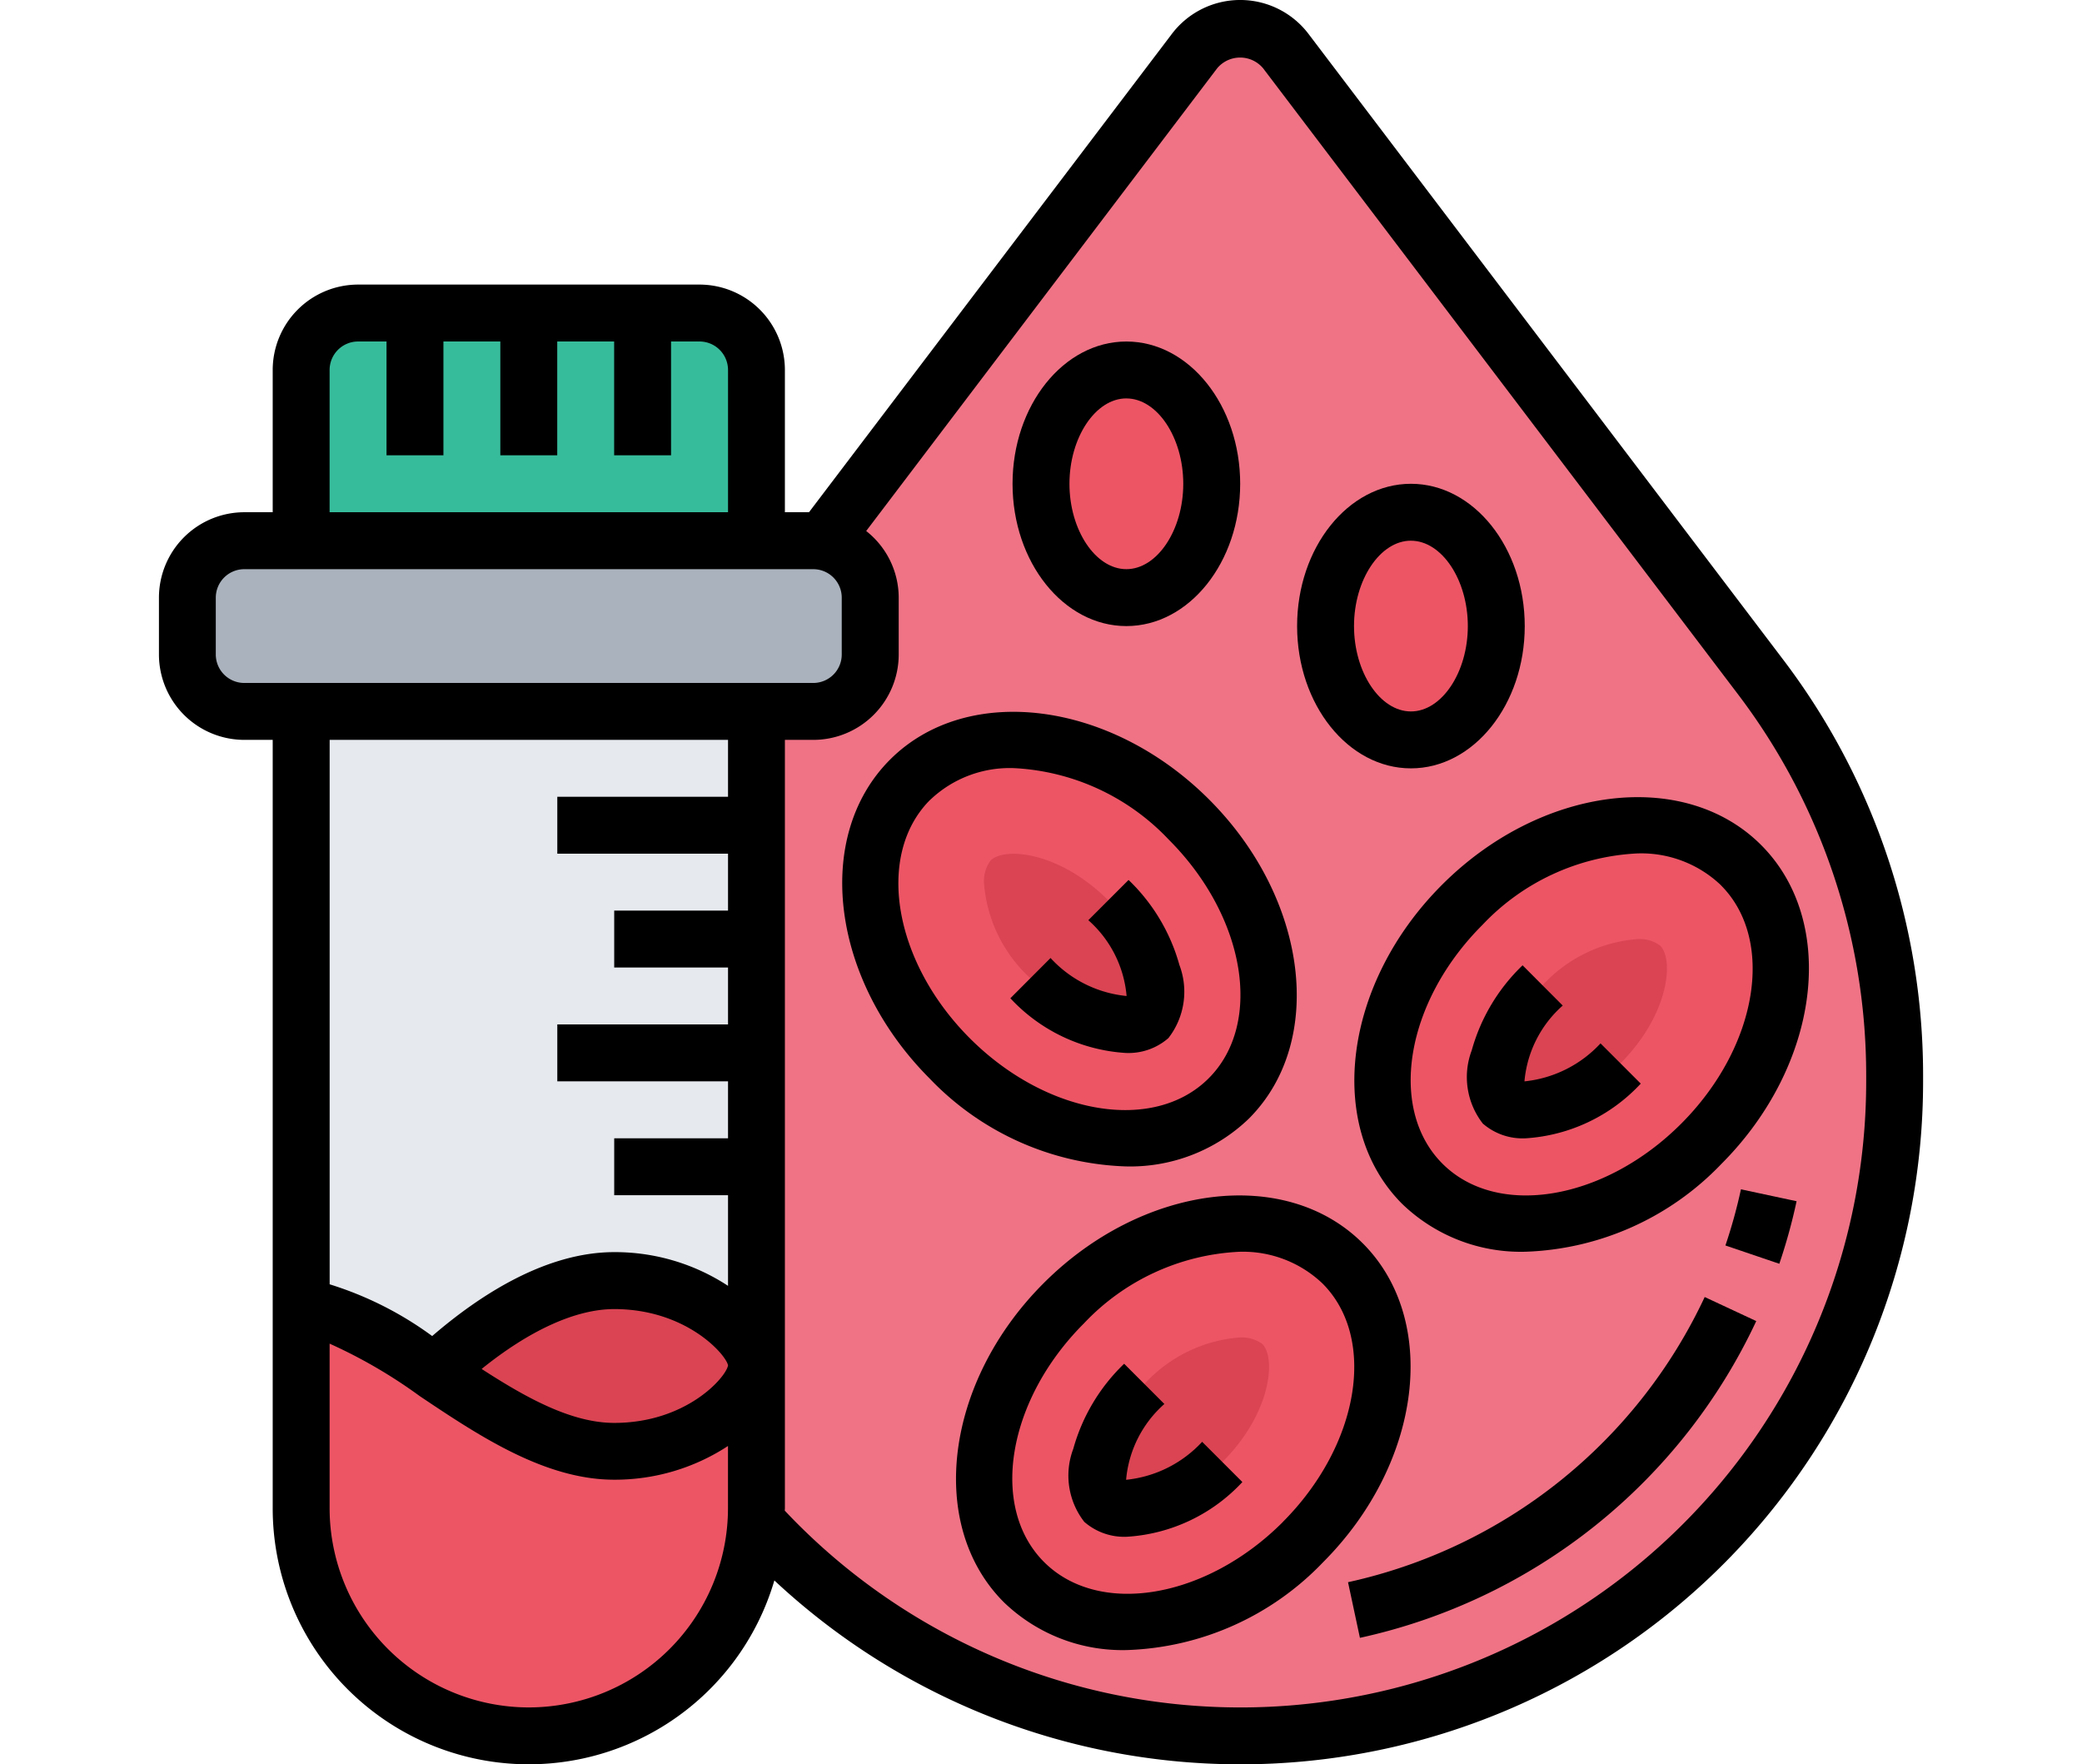 <svg xmlns="http://www.w3.org/2000/svg" xmlns:xlink="http://www.w3.org/1999/xlink" width="105" height="88.974" viewBox="0 0 105 88.974">
  <defs>
    <clipPath id="clip-path">
      <rect id="Imagen_19" data-name="Imagen 19" width="105" height="88.974" rx="19" transform="translate(495 3913)"/>
    </clipPath>
  </defs>
  <g id="Enmascarar_grupo_122" data-name="Enmascarar grupo 122" transform="translate(-495 -3913)" clip-path="url(#clip-path)">
    <g id="prueba-de-recuento-de-sangre" transform="translate(503.013 3913)">
      <path id="Trazado_116383" data-name="Trazado 116383" d="M114.52,57.918v.373A33.006,33.006,0,0,1,57.1,80.505c.014-.23.014-.459.014-.689V39.635h2.87a2.879,2.879,0,0,0,2.87-2.87v-2.87a2.87,2.87,0,0,0-2.411-2.827L79.217,6.342a2.87,2.87,0,0,1,4.592,0L107.8,37.97A32.953,32.953,0,0,1,114.52,57.918Z" transform="translate(-26.981 -3.758)" fill="#ef7385"/>
      <path id="Trazado_116384" data-name="Trazado 116384" d="M32.8,31.161h2.87a2.879,2.879,0,0,1,2.87,2.87v8.61H15.581v-8.61a2.879,2.879,0,0,1,2.87-2.87H32.8Z" transform="translate(-8.405 -15.376)" fill="#37bc9b"/>
      <path id="Trazado_116385" data-name="Trazado 116385" d="M33.895,51.935h2.87a2.375,2.375,0,0,1,.459.043,2.87,2.87,0,0,1,2.411,2.827v2.87a2.879,2.879,0,0,1-2.87,2.87H8.064a2.879,2.879,0,0,1-2.87-2.87v-2.87a2.879,2.879,0,0,1,2.87-2.87H33.895Z" transform="translate(-3.758 -24.669)" fill="#aab2bd"/>
      <path id="Trazado_116386" data-name="Trazado 116386" d="M38.542,90.477v10.045c0-1.435-2.87-4.305-7.175-4.305-3.415,0-6.845,2.554-9.055,4.607-2.454-1.636-4.75-3.171-6.73-3.171V67.516H38.542V90.477Z" transform="translate(-8.405 -31.64)" fill="#e6e9ed"/>
      <path id="Trazado_116387" data-name="Trazado 116387" d="M38.527,132.783a11.483,11.483,0,0,1-22.947-.689V122.048c1.98,0,4.276,1.536,6.73,3.171,2.87,1.923,5.97,4,9.055,4,4.305,0,7.175-2.87,7.175-4.305v7.175C38.542,132.323,38.542,132.553,38.527,132.783Z" transform="translate(-8.405 -56.036)" fill="#ed5565"/>
      <path id="Trazado_116388" data-name="Trazado 116388" d="M36.815,119.452c4.305,0,7.175,2.87,7.175,4.305s-2.87,4.305-7.175,4.305c-3.085,0-6.185-2.081-9.055-4C29.97,122.006,33.4,119.452,36.815,119.452Z" transform="translate(-13.854 -54.874)" fill="#da4453"/>
      <g id="Grupo_81271" data-name="Grupo 81271" transform="translate(35.877 18.656)">
        <ellipse id="Elipse_4802" data-name="Elipse 4802" cx="4.305" cy="5.74" rx="4.305" ry="5.74" transform="translate(8.61)" fill="#ed5565"/>
        <ellipse id="Elipse_4803" data-name="Elipse 4803" cx="4.305" cy="5.74" rx="4.305" ry="5.74" transform="translate(22.961 7.175)" fill="#ed5565"/>
        <path id="Trazado_116389" data-name="Trazado 116389" d="M83.589,74.131c4.434,4.434,5.338,10.734,2.009,14.064s-9.629,2.425-14.064-2.009S66.2,75.452,69.525,72.122s9.629-2.425,14.064,2.009Z" transform="translate(-67.517 -51.457)" fill="#ed5565"/>
        <path id="Trazado_116390" data-name="Trazado 116390" d="M95.985,116.267c3.329,3.329,2.425,9.629-2.009,14.064s-10.734,5.338-14.064,2.009-2.425-9.629,2.009-14.064S92.656,112.938,95.985,116.267Z" transform="translate(-72.164 -71.207)" fill="#ed5565"/>
        <path id="Trazado_116391" data-name="Trazado 116391" d="M132.34,79.913c3.329,3.329,2.425,9.629-2.009,14.064s-10.734,5.338-14.064,2.009-2.425-9.629,2.009-14.064,10.734-5.338,14.064-2.009Z" transform="translate(-88.428 -54.943)" fill="#ed5565"/>
      </g>
      <path id="Trazado_116392" data-name="Trazado 116392" d="M96.586,124.975c.689.689.459,3.473-2.009,5.941a7.257,7.257,0,0,1-4.793,2.339,1.728,1.728,0,0,1-1.148-.33c-.7-.689-.459-3.473,2.009-5.941a7.257,7.257,0,0,1,4.779-2.339,1.766,1.766,0,0,1,1.162.33Z" transform="translate(-40.935 -57.197)" fill="#da4453"/>
      <path id="Trazado_116393" data-name="Trazado 116393" d="M86.514,87.633a1.766,1.766,0,0,1-.33,1.162c-.689.689-3.473.459-5.941-2.009A7.257,7.257,0,0,1,77.9,81.994a1.728,1.728,0,0,1,.33-1.148c.689-.7,3.473-.459,5.941,2.009A7.257,7.257,0,0,1,86.514,87.633Z" transform="translate(-36.287 -37.449)" fill="#da4453"/>
      <path id="Trazado_116394" data-name="Trazado 116394" d="M132.894,88.62c.7.689.459,3.473-2.009,5.941a7.257,7.257,0,0,1-4.779,2.339,1.766,1.766,0,0,1-1.162-.33c-.689-.689-.459-3.473,2.009-5.941a7.257,7.257,0,0,1,4.793-2.339A1.728,1.728,0,0,1,132.894,88.62Z" transform="translate(-57.181 -40.933)" fill="#da4453"/>
      <path id="Trazado_116395" data-name="Trazado 116395" d="M111.116,135.333l.6,2.806a28.883,28.883,0,0,0,19.988-15.974l-2.6-1.213A26.013,26.013,0,0,1,111.116,135.333Z" transform="translate(-51.145 -55.545)"/>
      <path id="Trazado_116396" data-name="Trazado 116396" d="M145.557,113.953l2.718.923a28.186,28.186,0,0,0,.871-3.154l-2.806-.6A26.133,26.133,0,0,1,145.557,113.953Z" transform="translate(-66.553 -51.146)"/>
      <path id="Trazado_116397" data-name="Trazado 116397" d="M84.569,35.935,60.575,4.307a4.325,4.325,0,0,0-6.891,0l-18.3,24.12H34.168V21.253a4.31,4.31,0,0,0-4.305-4.305H12.642a4.31,4.31,0,0,0-4.305,4.305v7.175H6.9A4.31,4.31,0,0,0,2.6,32.733V35.6A4.31,4.31,0,0,0,6.9,39.908H8.337V78.655a12.912,12.912,0,0,0,25.3,3.642A34.428,34.428,0,0,0,91.57,57.129v-.377A34.65,34.65,0,0,0,84.569,35.935ZM11.207,21.253a1.437,1.437,0,0,1,1.435-1.435h1.435v5.74h2.87v-5.74h2.87v5.74h2.87v-5.74h2.87v5.74h2.87v-5.74h1.435A1.437,1.437,0,0,1,31.3,21.253v7.175H11.207ZM5.467,35.6v-2.87A1.437,1.437,0,0,1,6.9,31.3H35.6a1.437,1.437,0,0,1,1.435,1.435V35.6A1.437,1.437,0,0,1,35.6,37.038H6.9A1.437,1.437,0,0,1,5.467,35.6ZM31.3,71.452c-.1.6-2.1,2.9-5.74,2.9-2.153,0-4.433-1.261-6.686-2.721,2.428-1.959,4.762-3.019,6.686-3.019,3.639,0,5.641,2.3,5.74,2.836Zm0-31.544v2.87h-8.61v2.87H31.3v2.87h-5.74v2.87H31.3v2.87h-8.61v2.87H31.3V60h-5.74v2.87H31.3V67.44a10.4,10.4,0,0,0-5.74-1.7c-3.441,0-6.769,2.153-9.18,4.232a17.494,17.494,0,0,0-5.171-2.609V39.908ZM21.253,88.7A10.056,10.056,0,0,1,11.207,78.655v-8.3A25.385,25.385,0,0,1,15.752,73c2.949,1.976,6.293,4.216,9.806,4.216a10.4,10.4,0,0,0,5.74-1.7v3.136A10.056,10.056,0,0,1,21.253,88.7ZM88.7,57.129A31.561,31.561,0,0,1,34.162,78.777c0-.042.006-.08.006-.122V39.908H35.6A4.31,4.31,0,0,0,39.908,35.6v-2.87a4.281,4.281,0,0,0-1.64-3.355l17.7-23.334a1.511,1.511,0,0,1,2.318,0L82.281,37.67A31.751,31.751,0,0,1,88.7,56.752Z" transform="translate(-2.597 -2.597)"/>
      <path id="Trazado_116398" data-name="Trazado 116398" d="M88.54,132.892a5.763,5.763,0,0,1,1.93-3.823l-2.029-2.029a9.455,9.455,0,0,0-2.566,4.294,3.8,3.8,0,0,0,.555,3.678,3.06,3.06,0,0,0,2.174.751,8.664,8.664,0,0,0,5.8-2.758l-2.029-2.029A6.051,6.051,0,0,1,88.54,132.892Z" transform="translate(-39.761 -58.268)"/>
      <path id="Trazado_116399" data-name="Trazado 116399" d="M95.854,114.1c-3.882-3.885-11.1-2.982-16.091,2.009s-5.891,12.209-2.009,16.091a8.617,8.617,0,0,0,6.22,2.412,14.332,14.332,0,0,0,9.872-4.421c4.99-4.99,5.891-12.208,2.009-16.091Zm-4.038,14.064c-3.872,3.87-9.269,4.773-12.033,2.009s-1.863-8.163,2.009-12.033a11.515,11.515,0,0,1,7.825-3.612,5.813,5.813,0,0,1,4.209,1.6c2.761,2.762,1.86,8.161-2.011,12.033Z" transform="translate(-35.141 -51.402)"/>
      <path id="Trazado_116400" data-name="Trazado 116400" d="M88.827,87.188a9.429,9.429,0,0,0-2.566-4.294l-2.029,2.029a5.761,5.761,0,0,1,1.93,3.823,5.99,5.99,0,0,1-3.836-1.916L80.3,88.86a8.674,8.674,0,0,0,5.8,2.757,3.056,3.056,0,0,0,2.171-.749,3.811,3.811,0,0,0,.557-3.679Z" transform="translate(-37.358 -38.519)"/>
      <path id="Trazado_116401" data-name="Trazado 116401" d="M85.466,88.063c3.883-3.883,2.982-11.1-2.009-16.091s-12.211-5.892-16.091-2.009-2.982,11.1,2.009,16.091a14.332,14.332,0,0,0,9.872,4.421,8.631,8.631,0,0,0,6.22-2.412ZM69.393,71.99a5.813,5.813,0,0,1,4.209-1.6A11.518,11.518,0,0,1,81.427,74c3.872,3.872,4.773,9.269,2.009,12.033S75.274,87.893,71.4,84.023s-4.773-9.269-2.011-12.033Z" transform="translate(-30.493 -31.655)"/>
      <path id="Trazado_116402" data-name="Trazado 116402" d="M122.786,98.655a3.06,3.06,0,0,0,2.174.751,8.664,8.664,0,0,0,5.8-2.758l-2.029-2.029a6.064,6.064,0,0,1-3.836,1.916,5.763,5.763,0,0,1,1.93-3.823L124.8,90.682a9.455,9.455,0,0,0-2.566,4.294,3.813,3.813,0,0,0,.555,3.679Z" transform="translate(-56.026 -42.003)"/>
      <path id="Trazado_116403" data-name="Trazado 116403" d="M116.114,79.759c-4.991,4.991-5.891,12.209-2.009,16.091a8.617,8.617,0,0,0,6.22,2.412,14.332,14.332,0,0,0,9.872-4.421c4.991-4.991,5.891-12.209,2.009-16.091S121.1,74.77,116.114,79.759Zm14.064.02c2.764,2.764,1.863,8.163-2.009,12.033s-9.27,4.774-12.033,2.009-1.863-8.163,2.009-12.033a11.515,11.515,0,0,1,7.825-3.612,5.824,5.824,0,0,1,4.208,1.6Z" transform="translate(-51.403 -35.139)"/>
      <path id="Trazado_116404" data-name="Trazado 116404" d="M86.24,48.109c3.166,0,5.74-3.219,5.74-7.175s-2.574-7.175-5.74-7.175-5.74,3.219-5.74,7.175S83.074,48.109,86.24,48.109Zm0-11.48c1.556,0,2.87,1.972,2.87,4.305s-1.315,4.305-2.87,4.305-2.87-1.972-2.87-4.305S84.685,36.628,86.24,36.628Z" transform="translate(-37.448 -16.537)"/>
      <path id="Trazado_116405" data-name="Trazado 116405" d="M112.208,61.093c3.166,0,5.74-3.219,5.74-7.175s-2.574-7.175-5.74-7.175-5.74,3.219-5.74,7.175S109.042,61.093,112.208,61.093Zm0-11.48c1.556,0,2.87,1.972,2.87,4.305s-1.315,4.305-2.87,4.305-2.87-1.972-2.87-4.305S110.652,49.612,112.208,49.612Z" transform="translate(-49.065 -22.346)"/>
    </g>
  </g>
</svg>
